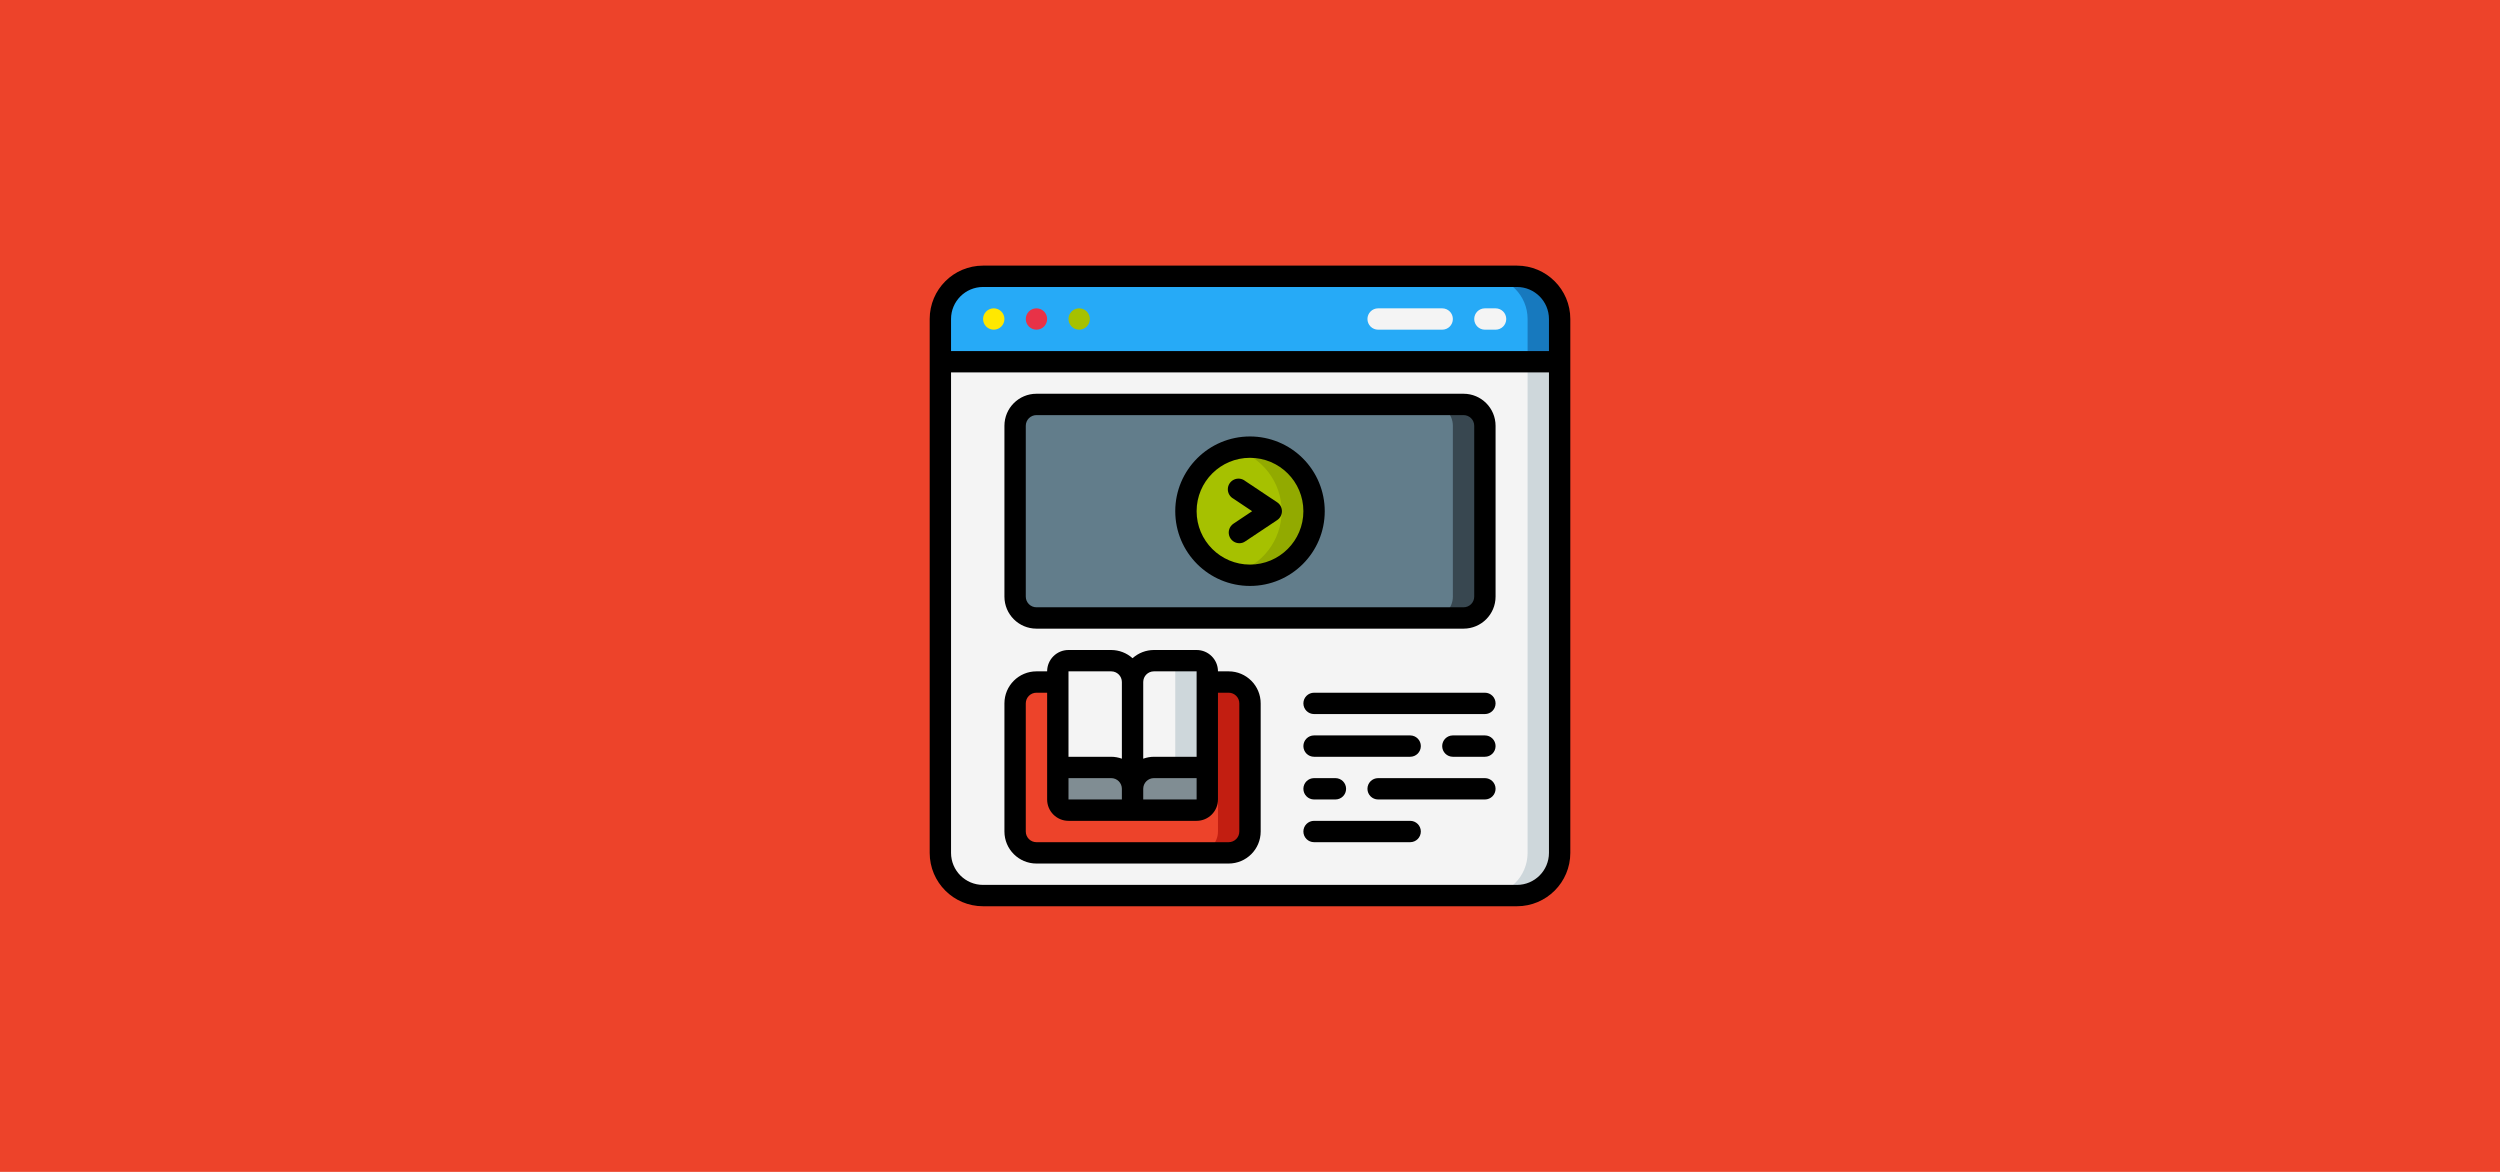<svg width="320" height="150" viewBox="0 0 320 150" fill="none" xmlns="http://www.w3.org/2000/svg">
<rect width="320" height="150" fill="#ED432A"/>
<path d="M199.633 40.833V46.3H120.367V40.833C120.367 37.814 122.814 35.367 125.833 35.367H194.167C197.186 35.367 199.633 37.814 199.633 40.833Z" fill="#26AAF7"/>
<path d="M194.167 35.367H190.067C193.086 35.367 195.533 37.814 195.533 40.833V46.3H199.633V40.833C199.633 37.814 197.186 35.367 194.167 35.367Z" fill="#1779BE"/>
<path d="M199.633 46.3V109.167C199.633 112.186 197.186 114.633 194.167 114.633H125.833C122.814 114.633 120.367 112.186 120.367 109.167V46.3H199.633Z" fill="#F4F4F4"/>
<path d="M195.533 46.3V109.167C195.533 112.186 193.086 114.633 190.067 114.633H194.167C197.186 114.633 199.633 112.186 199.633 109.167V46.3H195.533Z" fill="#CED7DB"/>
<path d="M127.2 42.2C127.955 42.2 128.567 41.588 128.567 40.833C128.567 40.079 127.955 39.467 127.2 39.467C126.445 39.467 125.833 40.079 125.833 40.833C125.833 41.588 126.445 42.2 127.2 42.2Z" fill="#FFE800"/>
<path d="M132.667 42.2C133.422 42.2 134.033 41.588 134.033 40.833C134.033 40.079 133.422 39.467 132.667 39.467C131.912 39.467 131.3 40.079 131.3 40.833C131.3 41.588 131.912 42.2 132.667 42.2Z" fill="#E83247"/>
<path d="M138.134 42.2C138.888 42.2 139.5 41.588 139.5 40.833C139.5 40.079 138.888 39.467 138.134 39.467C137.379 39.467 136.767 40.079 136.767 40.833C136.767 41.588 137.379 42.2 138.134 42.2Z" fill="#A6C100"/>
<path d="M191.433 42.2H190.067C189.312 42.2 188.7 41.588 188.7 40.833C188.7 40.079 189.312 39.467 190.067 39.467H191.433C192.188 39.467 192.8 40.079 192.8 40.833C192.8 41.588 192.188 42.2 191.433 42.2Z" fill="#F4F4F4"/>
<path d="M184.6 42.2H176.4C175.645 42.2 175.033 41.588 175.033 40.833C175.033 40.079 175.645 39.467 176.4 39.467H184.6C185.355 39.467 185.967 40.079 185.967 40.833C185.967 41.588 185.355 42.2 184.6 42.2Z" fill="#F4F4F4"/>
<path d="M187.333 51.767H132.667C131.157 51.767 129.933 52.99 129.933 54.5V76.367C129.933 77.876 131.157 79.1 132.667 79.1H187.333C188.843 79.1 190.067 77.876 190.067 76.367V54.5C190.067 52.99 188.843 51.767 187.333 51.767Z" fill="#627D8B"/>
<path d="M187.333 51.767H183.233C184.743 51.767 185.967 52.99 185.967 54.5V76.367C185.967 77.876 184.743 79.1 183.233 79.1H187.333C188.843 79.1 190.067 77.876 190.067 76.367V54.5C190.067 52.99 188.843 51.767 187.333 51.767Z" fill="#384750"/>
<path d="M160 73.633C164.529 73.633 168.2 69.962 168.2 65.433C168.2 60.905 164.529 57.233 160 57.233C155.471 57.233 151.8 60.905 151.8 65.433C151.8 69.962 155.471 73.633 160 73.633Z" fill="#A6C100"/>
<path d="M160 57.233C159.308 57.233 158.618 57.325 157.95 57.507C161.546 58.459 164.05 61.713 164.05 65.433C164.05 69.153 161.546 72.407 157.95 73.36C158.618 73.542 159.308 73.634 160 73.633C164.529 73.633 168.2 69.962 168.2 65.433C168.2 60.905 164.529 57.233 160 57.233Z" fill="#92AA00"/>
<path d="M160 90.033V106.433C160 107.943 158.776 109.167 157.267 109.167H132.667C131.157 109.167 129.933 107.943 129.933 106.433V90.033C129.933 88.524 131.157 87.3 132.667 87.3H135.4V102.333C135.4 103.088 136.012 103.7 136.767 103.7H153.167C153.921 103.7 154.533 103.088 154.533 102.333V87.3H157.267C158.776 87.3 160 88.524 160 90.033Z" fill="#ED432A"/>
<path d="M157.267 87.3H154.533V87.683C155.374 88.168 155.894 89.063 155.9 90.033V106.433C155.9 107.943 154.676 109.167 153.167 109.167H157.267C158.776 109.167 160 107.943 160 106.433V90.033C160 88.524 158.776 87.3 157.267 87.3Z" fill="#C21E11"/>
<path d="M144.967 87.3V100.967C144.967 99.457 143.743 98.233 142.233 98.233H135.4V85.933C135.4 85.179 136.012 84.567 136.767 84.567H142.233C143.743 84.567 144.967 85.79 144.967 87.3Z" fill="#F4F4F4"/>
<path d="M154.533 85.933V98.233H147.7C146.19 98.233 144.967 99.457 144.967 100.967V87.3C144.967 85.79 146.19 84.567 147.7 84.567H153.167C153.921 84.567 154.533 85.179 154.533 85.933Z" fill="#F4F4F4"/>
<path d="M153.167 84.567H149.067C149.821 84.567 150.433 85.179 150.433 85.933V98.233H154.533V85.933C154.533 85.179 153.921 84.567 153.167 84.567Z" fill="#CED7DB"/>
<path d="M144.967 100.967V103.7H136.767C136.012 103.7 135.4 103.088 135.4 102.333V98.233H142.233C143.743 98.233 144.967 99.457 144.967 100.967Z" fill="#808D93"/>
<path d="M154.533 98.233V102.333C154.533 103.088 153.921 103.7 153.167 103.7H144.967V100.967C144.967 99.457 146.19 98.233 147.7 98.233H154.533Z" fill="#808D93"/>
<path d="M194.167 34H125.833C122.059 34 119 37.059 119 40.833V109.167C119 112.941 122.059 116 125.833 116H194.167C197.941 116 201 112.941 201 109.167V40.833C201 37.059 197.941 34 194.167 34ZM125.833 36.733H194.167C196.431 36.733 198.267 38.569 198.267 40.833V44.933H121.733V40.833C121.733 38.569 123.569 36.733 125.833 36.733ZM194.167 113.267H125.833C123.569 113.267 121.733 111.431 121.733 109.167V47.667H198.267V109.167C198.267 111.431 196.431 113.267 194.167 113.267Z" fill="black"/>
<path d="M187.333 50.4H132.667C130.402 50.4 128.567 52.236 128.567 54.5V76.367C128.567 78.631 130.402 80.467 132.667 80.467H187.333C189.598 80.467 191.433 78.631 191.433 76.367V54.5C191.433 52.236 189.598 50.4 187.333 50.4ZM188.7 76.367C188.7 77.121 188.088 77.733 187.333 77.733H132.667C131.912 77.733 131.3 77.121 131.3 76.367V54.5C131.3 53.745 131.912 53.133 132.667 53.133H187.333C188.088 53.133 188.7 53.745 188.7 54.5V76.367Z" fill="black"/>
<path d="M160 55.867C154.716 55.867 150.433 60.15 150.433 65.433C150.433 70.717 154.716 75 160 75C165.284 75 169.567 70.717 169.567 65.433C169.567 62.896 168.559 60.463 166.765 58.669C164.971 56.875 162.537 55.867 160 55.867ZM160 72.267C156.226 72.267 153.167 69.207 153.167 65.433C153.167 61.659 156.226 58.6 160 58.6C163.774 58.6 166.833 61.659 166.833 65.433C166.833 69.207 163.774 72.267 160 72.267Z" fill="black"/>
<path d="M163.485 64.299L159.385 61.566C158.981 61.24 158.428 61.172 157.957 61.388C157.485 61.605 157.177 62.07 157.162 62.588C157.146 63.106 157.425 63.589 157.882 63.834L160.273 65.433L157.882 67.032C157.384 67.367 157.162 67.986 157.335 68.56C157.507 69.134 158.034 69.529 158.633 69.533C158.902 69.536 159.165 69.455 159.385 69.301L163.485 66.568C163.863 66.314 164.089 65.888 164.089 65.433C164.089 64.978 163.863 64.553 163.485 64.299Z" fill="black"/>
<path d="M157.267 85.933H155.9C155.9 84.424 154.676 83.2 153.167 83.2H147.7C146.69 83.202 145.717 83.577 144.967 84.252C144.216 83.577 143.243 83.202 142.233 83.2H136.767C135.257 83.2 134.033 84.424 134.033 85.933H132.667C130.402 85.933 128.567 87.769 128.567 90.033V106.433C128.567 108.698 130.402 110.533 132.667 110.533H157.267C159.531 110.533 161.367 108.698 161.367 106.433V90.033C161.367 87.769 159.531 85.933 157.267 85.933ZM136.767 99.6H142.233C142.988 99.6 143.6 100.212 143.6 100.967V102.333H136.767V99.6ZM146.333 100.967C146.333 100.212 146.945 99.6 147.7 99.6H153.167V102.333H146.333V100.967ZM147.7 85.933H153.167V96.867H147.7C147.234 96.87 146.772 96.954 146.333 97.113V87.3C146.333 86.545 146.945 85.933 147.7 85.933ZM142.233 85.933C142.988 85.933 143.6 86.545 143.6 87.3V97.113C143.162 96.954 142.7 96.87 142.233 96.867H136.767V85.933H142.233ZM158.633 106.433C158.633 107.188 158.021 107.8 157.267 107.8H132.667C131.912 107.8 131.3 107.188 131.3 106.433V90.033C131.3 89.279 131.912 88.667 132.667 88.667H134.033V102.333C134.033 103.843 135.257 105.067 136.767 105.067H153.167C154.676 105.067 155.9 103.843 155.9 102.333V88.667H157.267C158.021 88.667 158.633 89.279 158.633 90.033V106.433Z" fill="black"/>
<path d="M190.067 88.667H168.2C167.445 88.667 166.833 89.279 166.833 90.033C166.833 90.788 167.445 91.4 168.2 91.4H190.067C190.821 91.4 191.433 90.788 191.433 90.033C191.433 89.279 190.821 88.667 190.067 88.667Z" fill="black"/>
<path d="M180.5 105.067H168.2C167.445 105.067 166.833 105.679 166.833 106.433C166.833 107.188 167.445 107.8 168.2 107.8H180.5C181.255 107.8 181.867 107.188 181.867 106.433C181.867 105.679 181.255 105.067 180.5 105.067Z" fill="black"/>
<path d="M168.2 96.867H180.5C181.255 96.867 181.867 96.255 181.867 95.5C181.867 94.745 181.255 94.133 180.5 94.133H168.2C167.445 94.133 166.833 94.745 166.833 95.5C166.833 96.255 167.445 96.867 168.2 96.867Z" fill="black"/>
<path d="M168.2 102.333H170.933C171.688 102.333 172.3 101.721 172.3 100.967C172.3 100.212 171.688 99.6 170.933 99.6H168.2C167.445 99.6 166.833 100.212 166.833 100.967C166.833 101.721 167.445 102.333 168.2 102.333Z" fill="black"/>
<path d="M190.067 94.133H185.967C185.212 94.133 184.6 94.745 184.6 95.5C184.6 96.255 185.212 96.867 185.967 96.867H190.067C190.822 96.867 191.433 96.255 191.433 95.5C191.433 94.745 190.822 94.133 190.067 94.133Z" fill="black"/>
<path d="M190.067 99.6H176.4C175.645 99.6 175.033 100.212 175.033 100.967C175.033 101.721 175.645 102.333 176.4 102.333H190.067C190.821 102.333 191.433 101.721 191.433 100.967C191.433 100.212 190.821 99.6 190.067 99.6Z" fill="black"/>
</svg>
